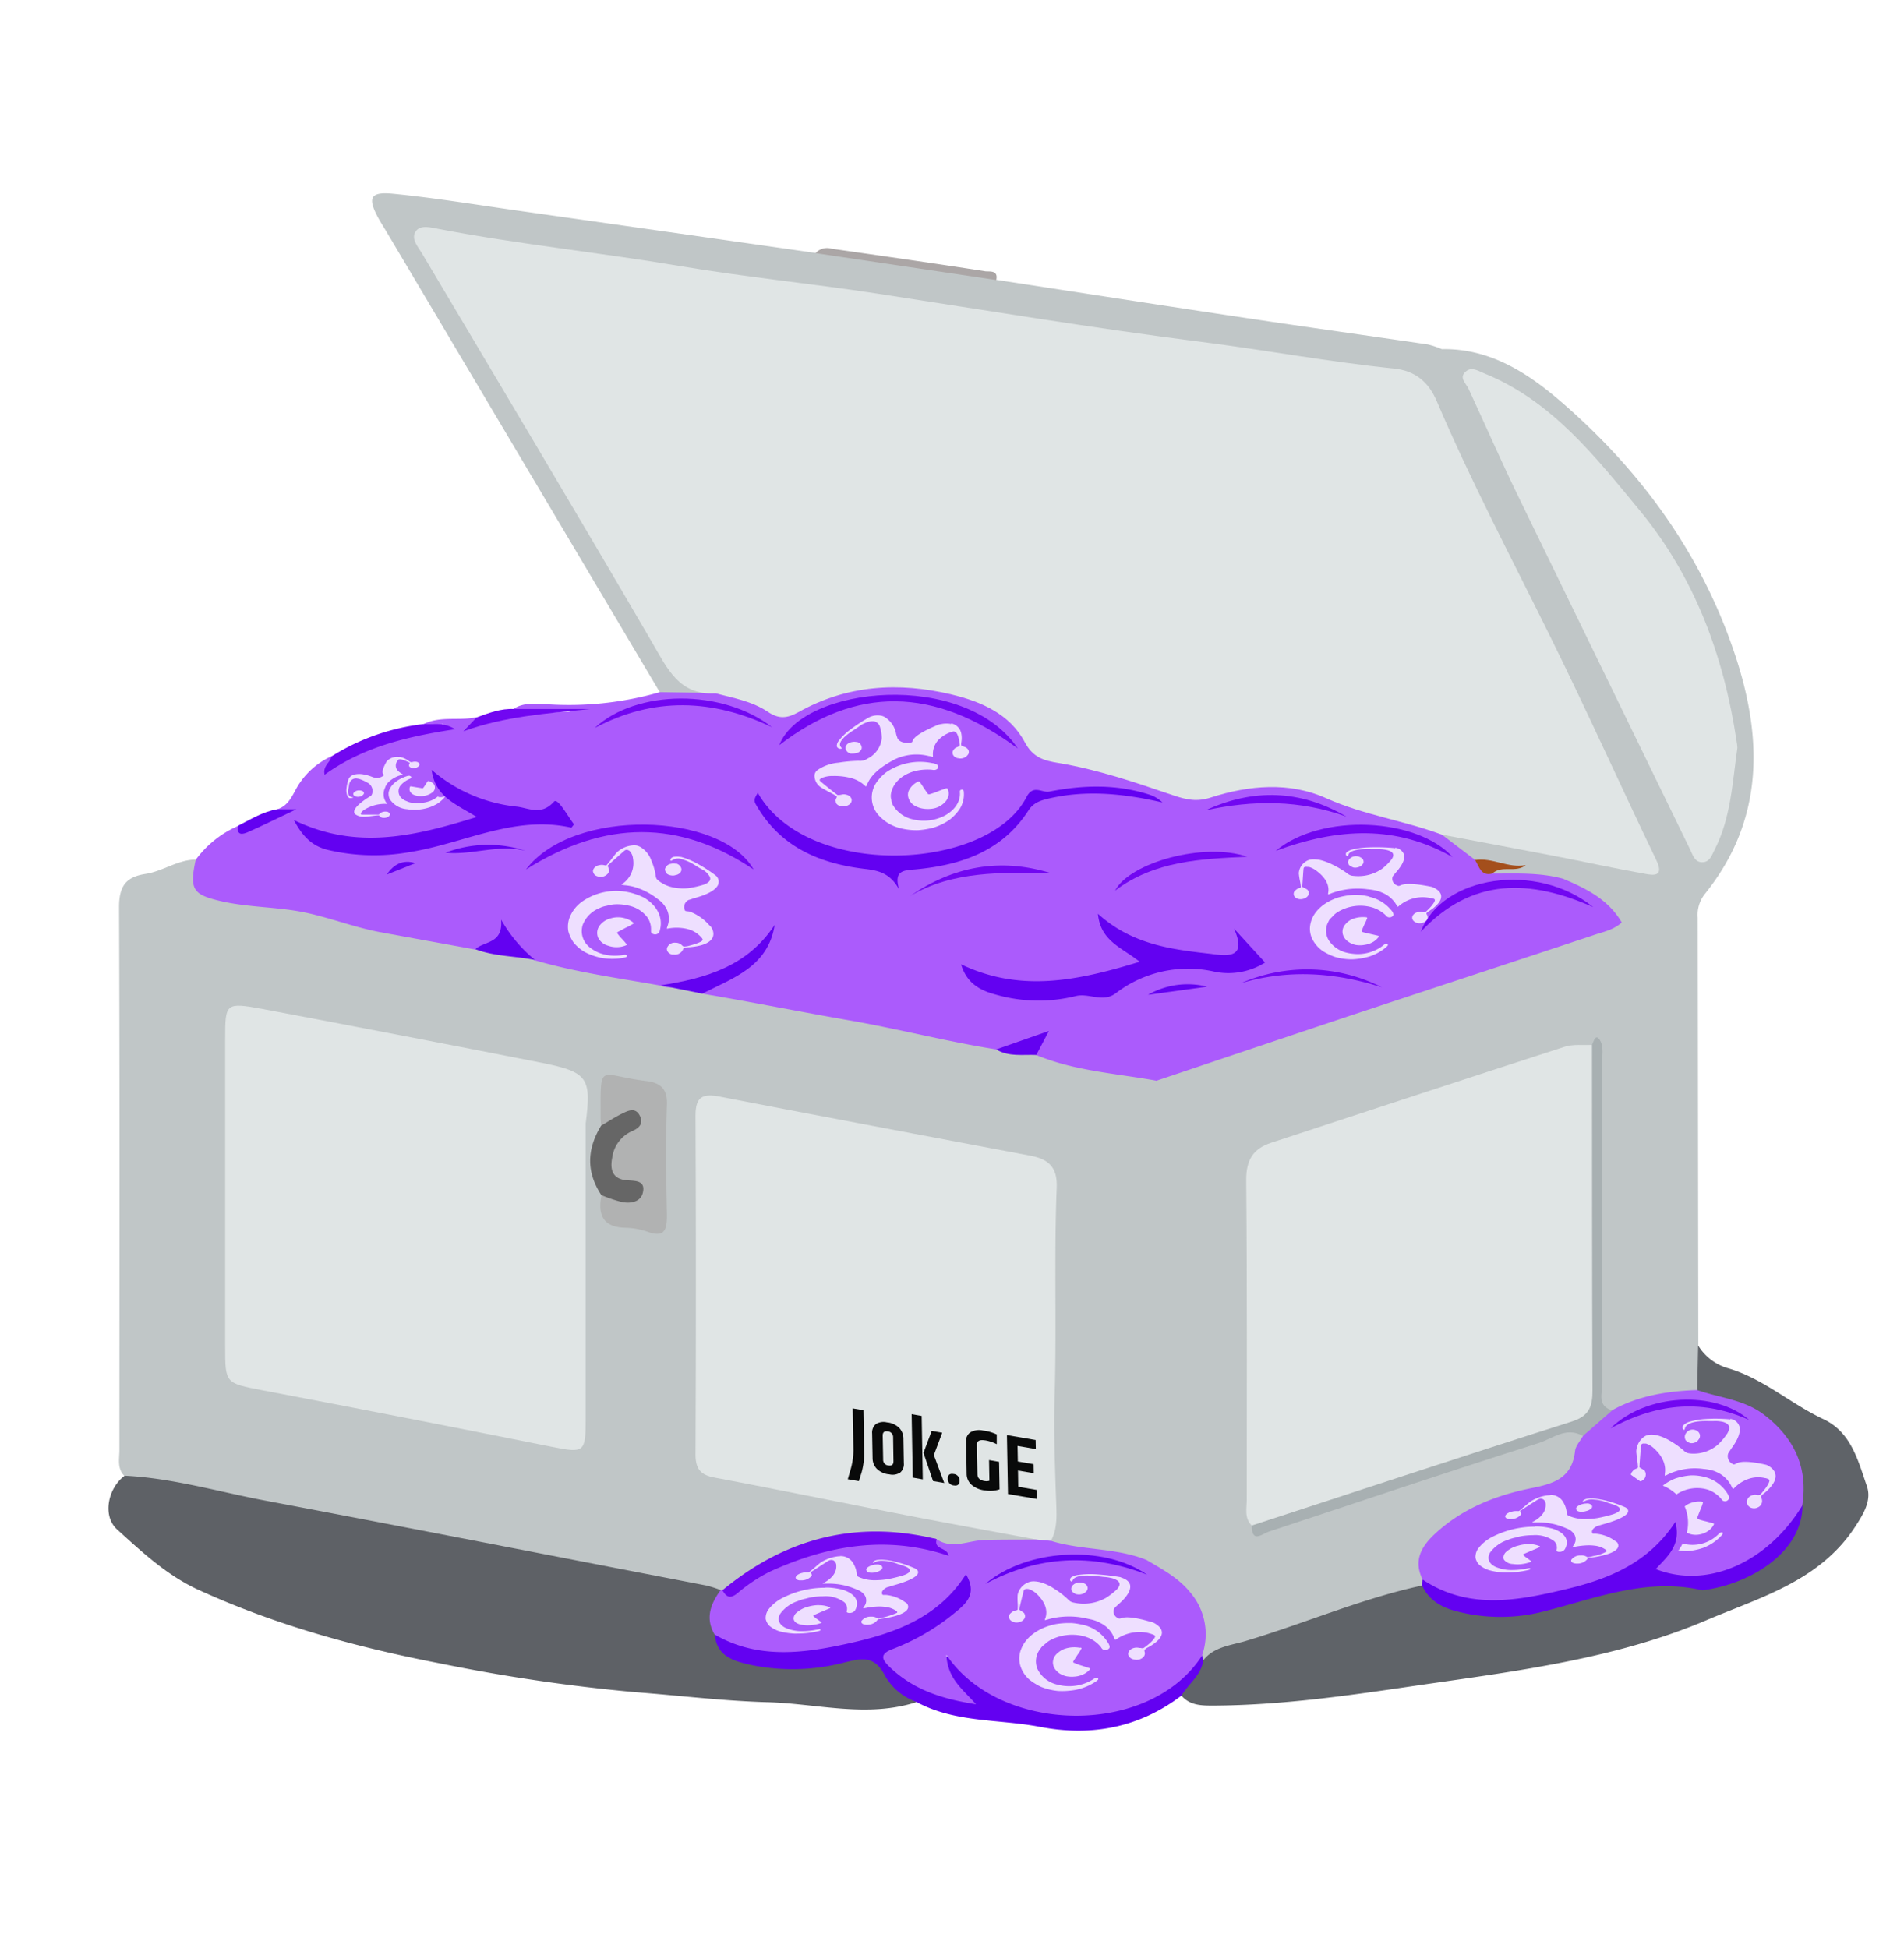 <svg id="Layer_1" data-name="Layer 1" xmlns="http://www.w3.org/2000/svg" xmlns:xlink="http://www.w3.org/1999/xlink" viewBox="0 0 380.11 388.93">
  <defs>
    <style>
      .cls-4 {
        fill: #ab5bfc;
      }

      .cls-14 {
        fill: #6301f1;
      }

      .cls-16 {
        fill: #7107f1;
      }

      <!-- box -->
      .cls-15 {
        fill: #e0e5e5;
      }

      .cls-5 {
        fill: #c0c6c7;
      }

      .cls-34 {
        fill: #a8b0b2;
      }

      .cls-39 {
        fill: #eedfff;
      }

      .cls-j {
        fill: #090a0a;
      }



      .cls-1 {
        fill: none;
      }

      .cls-2 {
        clip-path: url(#clip-path);
      }

      .cls-3 {
        fill: transparent;
      }

      .cls-6 {
        fill: #a44f1c;
      }

      .cls-7 {
        fill: #5e6166;
      }

      .cls-8 {
        fill: #b15518;
      }

      .cls-9 {
        fill: #5f6368;
      }

      .cls-10 {
        fill: #f19006;
      }

      .cls-11 {
        fill: #f1ae26;
      }

      .cls-12 {
        fill: #aba6a6;
      }

      .cls-13 {
        fill: #f4a820;
      }

      .cls-17 {
        fill: #f4a81f;
      }

      .cls-18 {
        fill: #f1920a;
      }

      .cls-19 {
        fill: #f4a41a;
      }

      .cls-20 {
        fill: #f5a71b;
      }

      .cls-21 {
        fill: #f3a218;
      }

      .cls-22 {
        fill: #f5a61d;
      }

      .cls-23 {
        fill: #f4a51c;
      }

      .cls-24 {
        fill: #f4aa21;
      }

      .cls-25 {
        fill: #f49f12;
      }

      .cls-26 {
        fill: #ee900c;
      }

      .cls-27 {
        fill: #f29108;
      }

      .cls-28 {
        fill: #954617;
      }

      .cls-29 {
        fill: #944617;
      }

      .cls-30 {
        fill: #b1b2b2;
      }

      .cls-31 {
        fill: #f1b230;
      }

      .cls-32 {
        fill: #666;
      }

      .cls-33 {
        fill: #fcde5a;
      }

      .cls-35 {
        fill: #f08e04;
      }

      .cls-36 {
        fill: #f29d14;
      }

      .cls-37 {
        isolation: isolate;
      }

      .cls-47 {
        opacity: 0.09;
      }
    </style>
    <clipPath id="clip-path">
      <rect class="cls-1" x="-553.05" y="-465.37" width="1000" height="1080"/>
    </clipPath>
  </defs>
  <title>4</title>
  <g class="cls-2">
    <g>
      <path class="cls-3" d="M-552.93,534.52q0-497.56-.12-995.12c0-4.23,1.08-4.77,4.95-4.77q495.06.17,990.1,0c3.88,0,4.95.54,4.95,4.77q-.19,497.55-.12,995.12a7.62,7.62,0,0,1-5.5,2c-1.84.06-3.67,0-5.5,0q-488.88,0-977.75,0C-545.65,536.48-549.67,537.45-552.93,534.52Z"/>
      <path class="cls-4" d="M55.33,161.58c2.64-.82,3.18-3.38,4.55-5.31A15.23,15.23,0,0,1,66.16,151c.48.39.12,1.46.27,1.36a42.31,42.31,0,0,1,22-7.16c.61-.27-.37-1.07-.09-.47.12.29.07.4-.11.47-1.33.49-2.56.58-3.54-.69,3.32-1.6,7-.55,10.41-1.31,3.06,1.83,5.67-1,8.74-.85,3.51.21,7.16-.24,10-.27-3.27-1-7.39,1.33-11.32-.55,2.09-1.36,4.49-1,6.73-.92a65.92,65.92,0,0,0,22.4-2.39c3.28-2.1,6.94-.7,10.39-1.15a15.06,15.06,0,0,1,8.64,2.06c3.92,2.16,7.4,1.89,11.32,0,8.44-4.12,17.48-4,26.44-2.48,6.91,1.18,12.92,4.36,17.16,10.26a8.44,8.44,0,0,0,5.24,3.55,226.84,226.84,0,0,1,25,7.1,7.3,7.3,0,0,0,4.43.16,43.72,43.72,0,0,1,32.95,3.19c4.35,2.18,9.79,1.86,14.29,4.23,2.74,1.7,5.57,3.28,7.83,5.64.9,1.47,2,2.62,4,2.32,4.2.32,8.5-.77,12.59,1,3.27,1.2,6.5,2.44,9.17,4.84,4.52,4.09,4.17,6.9-1.52,8.94-10.16,3.64-20.45,6.86-30.68,10.28-17.79,5.94-35.58,11.86-53.45,17.52a26.41,26.41,0,0,1-4.8,1.31c-8.16-.74-16.44-1-23.87-5.11-.9-1.16-.44-2.4-.12-3.69a48.82,48.82,0,0,1-8.81,2.68c-9.1-1-18.11-2.39-26.77-5.44a15.72,15.72,0,0,0-3.88-.47c-9.09-1-18.1-2.33-26.76-5.39-1.82-2.54.49-3,2-3.72,3.79-1.86,7.67-3.57,9.51-6.41-5,5.77-12.55,8-20.78,8.75-8.15-1.43-16.49-1.95-24.28-5.09-2.54-2-6.07-3.36-5.86-7.48-.66,3.66-3.8,4.38-6.91,5.16-10.7-1.34-21.41-2.65-31.56-6.54a17.33,17.33,0,0,0-6.36-.87,41.44,41.44,0,0,1-14.65-2.57c-4.73-1.8-5.52-5.23-2.43-9.2a20.67,20.67,0,0,1,8.36-6.68c3.21.75,5.28-2.16,8.13-2.56a.67.67,0,0,0,0-.36A1.8,1.8,0,0,0,55.33,161.58Z"/>
      <path class="cls-5" d="M140.19,198.39c9.91,1.68,19.77,3.66,29.66,5.38,9.65,1.69,19.24,4.2,29,5.74,2.65.6,5.67-1.46,8,1.12,7.67,3.2,15.93,3.67,24,5.13,1.22,1.78,1,3.82,1,5.81q0,40.69,0,81.41c0,3,.26,6-2,8.52-4.13,2.23-7.95-.53-11.86-1-2.83-.35-6.47.76-8.62-2.44-.77-10.61-.45-21.25-.44-31.86,0-12.48,0-25,.11-37.42,0-3.92-1.67-5.68-5.37-6.36-18.48-3.39-36.87-7.23-55.33-10.71-1.31-.25-2.64-.35-4-.54-2.32-.34-3.43.62-3.52,2.95-.06,1.67-.1,3.33-.1,5q0,28.2,0,56.39c0,7.19,0,7.31,7.27,8.69,18.12,3.46,36.19,7.19,54.34,10.54,1.86.34,4.16.18,4.68,2.83-6.38,2.92-13,2.57-19.69,1.49-10.84-4.21-21-.92-31.28,2.57-4.33,1.47-7.66,4.49-11.57,6.59a4.87,4.87,0,0,1-1.65.22c-16.56-2.66-33-6-49.47-9.18-21.2-4.13-42.45-8-63.57-12.57-1.76-.38-3.68-.41-4.94-2-1.51-1.51-1-3.44-1-5.21,0-36.11.08-72.22-.07-108.33,0-4.12,1.25-6.06,5.31-6.67,3.41-.52,6.38-2.83,10-2.86-1.28,6-.61,7,5.12,8.32,5.37,1.22,11,1.12,16.23,2.15,5.07,1,10.1,3,15.32,4q9.55,1.75,19.12,3.48c4.21-.61,8.27-.37,11.91,2.16,8.23,2.39,16.7,3.56,25.11,5.05C134.53,198.05,138,195.24,140.19,198.39Z"/>
      <path class="cls-5" d="M228.9,311.46c1.33-2.12,1-4.49,1-6.79q0-41.31,0-82.62c0-2.14-.3-4.34,1-6.29,12.9-4.33,25.8-8.7,38.71-13,16.22-5.39,32.47-10.72,48.69-16.11,1.86-.62,3.85-1,5.46-2.47-2.7-4.66-7.17-6.81-11.78-8.76.81-2.65,2.92-1.54,4.51-1.41,4.48.36,8.79,1.8,13.26,2.27,5,.54,5.39.3,3.23-4.45-2.61-5.76-5.41-11.44-8.25-17.09C311.76,129,299.42,103,287,77.07c-1.19-2.49-2.7-5.31.88-7.37,9.69-.16,17.27,4.86,24.06,10.76,15.83,13.76,27.87,30.36,34.5,50.44,5.53,16.76,5.69,33-6.14,47.65a6.73,6.73,0,0,0-1.37,4.64l.12,85.43c.77,2.9,2.47,5.75.51,8.81-5.86,2.7-12.29,3.32-18.44,5-3.39-1.27-2.65-4.26-2.66-6.79-.07-19.74,0-39.47-.08-59.21,0-2,1-4.42-1.54-5.8-2.58-.47-5,.4-7.32,1.17-17.07,5.57-34.08,11.32-51.2,16.74-7.32,2.31-7.62,2.81-7.58,10.18.1,21.45-.34,42.9.24,64.33,1.22,2.44,2.81.75,4.23.34,16.45-4.75,32.53-10.62,48.79-15.94,2.53-.83,5.12-1.42,7.66-2.2,1.73-.53,3.64-1,4.81,1.19-.86,8.16-2.51,10.17-10,12.12-5.33,1.39-10.64,2.8-15.23,6.07-3.84,2.72-6.85,5.87-6.4,11.06a3.67,3.67,0,0,1-.73,1.36c-7.16,4.05-15.32,5.31-22.94,8.12a198.22,198.22,0,0,1-20.83,6.72,1.75,1.75,0,0,1-1.09-1c.71-7.54-2.19-13.21-8.77-17A2.9,2.9,0,0,1,228.9,311.46Z"/>
      <path class="cls-7" d="M24.89,294.64c9.49.46,18.58,3.16,27.84,4.92,29.46,5.57,58.87,11.33,88.3,17a23.84,23.84,0,0,1,2.83.9c.89,3-1.15,6.13.4,9.11.75,3.5,3.73,3.85,6.42,4.42,6.28,1.32,12.51.53,18.66-.82,3.38-.75,6-.65,7.87,3,1.32,2.61,4.67,3.69,5.71,6.68-9.94,3.18-19.87.25-29.8,0-8.79-.25-17.51-1.33-26.26-2a353.36,353.36,0,0,1-38.81-5.7c-16.65-3.21-32.92-7.64-48.41-14.72-6.32-2.9-11.3-7.56-16.31-12.11C20.41,302.62,21.54,297.1,24.89,294.64Z"/>
      <path class="cls-5" d="M287.84,69.7c-1.47,2.27-.76,4.35.32,6.57q19.54,39.95,39,79.93c3.25,6.66,6.46,13.35,9.72,20,1.29,2.62-.73,2.52-2.1,2.33-4.91-.67-9.78-1.57-14.68-2.36-2.7-.44-5.36-1.38-8.16-.75-4.6-1.24-9.31-1-14-1,1.23-3,4-.33,5.46-1.49-2.89.15-6,.48-8.91-1.24l-6.66-5.07c1.7-1.77,3.7-.87,5.63-.61,9.91,1.32,19.58,3.88,29.43,5.52,1.67.28,3.81,1.78,5-.07.93-1.4-.58-3.13-1.3-4.59-11.78-24.07-23.21-48.31-35.11-72.32-2.07-4.17-4.24-8.31-5.89-12.68-1.48-3.94-4.24-6-8.52-6.65-44.81-6.48-89.59-13.16-134.41-19.59-17.46-2.51-34.88-5.28-52.35-7.72-1.56-.22-3.57-1.32-4.62.33-.83,1.31.65,2.8,1.4,4,13.84,22.76,26.8,46,40.76,68.72,1.57,2.55,3.3,5,4.63,7.7,1.94,3.9,3.52,8.05,9,7.93a1.5,1.5,0,0,1,1.34,1.78l-11.11-.18L77,46c-.51-.86-1.06-1.69-1.53-2.57-2.14-4-1.54-5.2,3.07-4.74,8.09.8,16.13,2.12,24.18,3.27q30.08,4.26,60.13,8.55c8.14,0,16.07,1.85,24.06,3.1,4,.64,8.28.15,12,2.26,16.72,2.56,33.43,5.16,50.15,7.67,12,1.8,24,3.47,36,5.23A18.22,18.22,0,0,1,287.84,69.7Z"/>
      <path class="cls-9" d="M240.2,331.52c2.1-2.72,5.45-3,8.32-3.84,11.83-3.52,23.21-8.49,35.32-11.11,11.82,7.58,23.8,4.58,35.7.35,4.15-1.48,7.93-2.34,12.51-1.17,9.13,2.33,20.5-2.56,24.79-9.82a7.88,7.88,0,0,0,1.41-5.17c-.1-12.34-3.87-17.25-16.07-20.77-1.47-.42-2.9-.72-3.36-2.46q.1-4.45.19-8.91a10.3,10.3,0,0,0,5.71,4.48c7.14,2,12.68,7.13,19.28,10.23,5.59,2.62,6.92,8.26,8.68,13.32,1,2.8-.51,5.4-2.31,8.16-7.09,10.87-19,14.12-29.65,18.65-18.22,7.75-38,10.19-57.46,13-13.57,2-27.19,4-41,4.07-2.37,0-4.69,0-6.41-2C235.88,335.33,237.52,333.1,240.2,331.52Z"/>
      <path class="cls-14" d="M240.2,331.52c-.39,3-2.95,4.65-4.32,7-8.45,6.44-18,8.22-28.25,6.26-8.25-1.58-17-.79-24.71-5a11.68,11.68,0,0,1-6.29-5.3c-2.07-4-4.61-3.39-8-2.57a40.88,40.88,0,0,1-18.7.51c-3.38-.76-6.91-1.67-7.23-6.17,5.13-.19,9.89,2.24,15.15,1.75,12.28-1.15,24.16-2.95,32.64-13.31.74-.91,1.61-1.88,2.93-1a4.41,4.41,0,0,1,1.81,4.38c-.21,2.17-1.9,3.4-3.41,4.71a40.71,40.71,0,0,1-10,6.48c-3,1.34-2.79,2.88-.29,4.57a34.58,34.58,0,0,0,9,4,3.94,3.94,0,0,0-.56-1c-1.28-1.93-3.26-4.32-.91-6.1,2-1.48,3.32,1.35,4.65,2.64,10.2,9.95,30.6,10.11,41.2.37,1.47-1.35,2.4-3.74,5.09-3.23A4.11,4.11,0,0,0,240.2,331.52Z"/>
      <path class="cls-16" d="M84.74,144.54c1.71.25,3.53-.52,6.13,1.05-9.68,1.49-18.37,3.53-26.06,9.09-.41-1.82,1.18-2.47,1.34-3.64A44,44,0,0,1,84.74,144.54Z"/>
      <path class="cls-12" d="M198.89,55.9,162.8,50.54a3.13,3.13,0,0,1,3.17-.89c10.24,1.46,20.49,2.92,30.71,4.51C197.47,54.28,199.34,53.85,198.89,55.9Z"/>
      <path class="cls-16" d="M102.62,141.56h15.2c-8.57.88-17.1,1.45-25.32,4.45l2.65-2.78C97.57,142.36,100,141.41,102.62,141.56Z"/>
      <path class="cls-14" d="M55.33,161.58h3.84c-4.06,1.92-6.8,3.28-9.6,4.52-1.08.48-2.34.82-2.1-1.21C50,163.62,52.45,162.06,55.33,161.58Z"/>
      <path class="cls-15" d="M142.86,138.43c-7.33.44-9.65-5-12.69-10.19-15.11-25.92-30.5-51.69-45.83-77.49-.86-1.45-2.32-3-1.39-4.49s3.15-.83,4.67-.54c15.95,3.05,32.1,4.7,48.11,7.4,13,2.19,26.24,3.49,39.34,5.49,21.59,3.31,43.16,6.91,64.83,9.66,12.82,1.63,25.52,4,38.37,5.31,4.37.44,7,2.82,8.57,6.54,6.84,16.06,15,31.47,22.71,47.1,7.28,14.74,14,29.73,21.13,44.55,1.62,3.38-.69,3-2.4,2.67-6-1.07-12-2.39-18-3.55-7.47-1.45-15-2.83-22.43-4.25-7.58-2.82-15.62-3.91-23.14-7.29-7.26-3.27-15.37-2.59-23-.12-2.74.89-4.83.46-7.48-.44-7.53-2.56-15.09-5.16-23-6.47-2.86-.47-5-1.07-6.63-4.11-3-5.67-8.71-8.13-14.63-9.55-10.53-2.52-20.89-1.91-30.51,3.49-2.41,1.35-4.07,1.42-6.27-.1C150.09,140,146.4,139.35,142.86,138.43Z"/>
      <path class="cls-14" d="M246.36,185.41l6.2,6.76A13.75,13.75,0,0,1,242.47,194a23.73,23.73,0,0,0-19.71,4.3c-2.66,2-5.33-.14-8.12.6a30.8,30.8,0,0,1-15.77-.3c-3.13-.82-5.87-2.22-7-6.07,11.87,5.67,23.23,3.29,35.65-.51-3.54-2.85-7.83-4.09-8.33-9.58,6.8,6.17,14.7,7.11,22.56,8C245.12,190.9,249,191.35,246.36,185.41Z"/>
      <path class="cls-14" d="M95.17,163.12c-4.26-2.65-8.28-4-9-9.41a30.81,30.81,0,0,0,17,7.34c2.38.27,4.87,1.86,7.43-1,.75-.83,2.71,2.89,4,4.54-.37.43-.49.66-.56.65-11.43-2.57-21.58,3.24-32.36,4.9a40.23,40.23,0,0,1-16.31-.47c-2.91-.75-4.83-2.42-6.7-5.94C71.18,169.77,82.62,167,95.17,163.12Z"/>
      <path class="cls-14" d="M151.29,158.3c9.91,17.39,46,15.68,53.64.84,1.34-2.6,3.12-.8,4.54-1.09,6.7-1.33,13.49-1.53,20.13.65a6.61,6.61,0,0,1,2.47,1.52c-7.52-1.73-15-2.56-22.6-.81-1.7.39-3.13.83-4.14,2.39-5.28,8.17-13.46,10.93-22.56,11.78-2.3.21-4.41.14-3.27,4-1.72-3.12-3.92-3.76-6.81-4.09-9.08-1.07-17-4.4-21.82-12.93C150.45,159.8,150.63,159.33,151.29,158.3Z"/>
      <path class="cls-16" d="M203.2,149.45c-16.81-12.47-32.35-12.45-47.63-.67C160.11,136.9,192.63,133.67,203.2,149.45Z"/>
      <path class="cls-16" d="M105,173.6c9.42-12.45,39-11.43,45.45,0C135.69,163.66,120.83,163.64,105,173.6Z"/>
      <path class="cls-14" d="M140.19,198.39l-8.26-1.67c9-1.38,17.34-3.84,22.72-12.06C153.36,193,146.35,195.25,140.19,198.39Z"/>
      <path class="cls-16" d="M318.06,181.11c-12.54-5.57-24.18-6-34.42,4.93C287.89,174.74,306.88,172,318.06,181.11Z"/>
      <path class="cls-16" d="M290,171.13c-11.21-6.38-22.67-5.92-35.32-1.25C263.84,162.23,283,163.29,290,171.13Z"/>
      <path class="cls-16" d="M118.72,145.35c8.3-7.76,25.6-7.86,35.41-.15C142.3,139.54,130.49,139.09,118.72,145.35Z"/>
      <path class="cls-16" d="M209.56,174.26c-9.62,0-19.23-.47-27.92,4.65C190.23,173,199.54,171.23,209.56,174.26Z"/>
      <path class="cls-16" d="M240.65,161.8c9.56-4.42,19-4.13,28.18,1.26C259.54,159.69,250.13,159.7,240.65,161.8Z"/>
      <path class="cls-16" d="M249,171.06c-9.29.41-18.52.83-26.39,6.75C225.54,172.19,240.45,168.08,249,171.06Z"/>
      <path class="cls-16" d="M275.88,197.12c-9.39-3-18.7-3.63-28.17-.81A33,33,0,0,1,275.88,197.12Z"/>
      <path class="cls-14" d="M106.82,191.67c-3.95-.82-8.08-.69-11.91-2.16,1.73-1.66,5.56-1,5.13-5.9A28.64,28.64,0,0,0,106.82,191.67Z"/>
      <path class="cls-14" d="M206.88,210.63c-2.72-.11-5.53.41-8-1.11l10.52-3.69Z"/>
      <path class="cls-14" d="M88.94,170.25a23.86,23.86,0,0,1,16-.37C99.57,168.48,94.28,170.78,88.94,170.25Z"/>
      <path class="cls-14" d="M241,197l-11.81,1.62A15.88,15.88,0,0,1,241,197Z"/>
      <path class="cls-6" d="M294.48,171.71c3.48-.55,6.61,1.7,10.12,1-2,1.69-4.76-.09-6.67,1.7C295.61,175,295.32,173,294.48,171.71Z"/>
      <path class="cls-14" d="M82.94,172.33l-5.74,2.29C78.59,172.58,80.41,171.55,82.94,172.33Z"/>
      <path class="cls-15" d="M116.93,224.28q0,29.68,0,59.35c0,6.34-.43,6.49-6.51,5.28q-29-5.81-58-11.33c-7.45-1.44-7.47-1.35-7.47-8.75q0-30.69,0-61.4c0-7.17.1-7.32,7.38-6q28,5.29,56,10.8C117.36,214.06,118.08,215.21,116.93,224.28Z"/>
      <path class="cls-15" d="M206.89,307.38c-8.6-1.61-17.21-3.17-25.81-4.83-12.84-2.5-25.66-5.13-38.52-7.56-2.84-.54-3.72-1.86-3.71-4.71q.15-33.73,0-67.46c0-3.68,1.22-4.58,4.81-3.88,20.64,4,41.32,7.88,62,11.79,3.52.66,5.46,2.19,5.3,6.33-.55,13.79,0,27.6-.41,41.41-.22,7.24.06,14.61.32,21.92.09,2.46.17,5-1.07,7.25A1.88,1.88,0,0,1,206.89,307.38Z"/>
      <path class="cls-4" d="M206.89,307.38l2.91.26c6.23,1.94,13,1.33,19.1,3.82,3.15,1.85,6.39,3.58,8.74,6.5a12.8,12.8,0,0,1,2.3,12.65c-10.63,16.31-40.35,15.6-51-.2.22,4.71,3.14,6.74,5.91,9.85-7-1.07-12.57-3-17.14-7.34-1.68-1.59-2.24-2.69.65-3.74a44.35,44.35,0,0,0,12.4-7.3c2.65-2.11,4.16-4,2.08-7.57-5.39,8.54-14,11.69-23,13.71s-18.41,3.43-27.19-1.7c-1.9-3.25-.78-6.09,1.19-8.82h.34c.8-.84.4,1.52,1.64.49,11.6-9.65,24.79-12.88,39.54-9.52,1,.24.19-2,1.59-1.17,3.15,2.12,6.37.26,9.56.17C200,307.37,203.44,307.4,206.89,307.38Z"/>
      <path class="cls-30" d="M120,224.75c0-.5-.09-1-.09-1.49,0-11.57-.55-8.6,9-7.45,2.79.34,4.36,1.42,4.24,4.77-.27,7.32-.16,14.66,0,22,0,2.9-.42,4.6-3.88,3.35a14.37,14.37,0,0,0-4.41-.8c-4.52-.1-5.55-2.62-4.77-6.52,1.49-1.07,3.26.06,5.33-.8-2.22-1.68-5-2.79-4.56-6.14a10.4,10.4,0,0,1,4.32-7.1C123.11,223.76,121.64,225.55,120,224.75Z"/>
      <path class="cls-16" d="M187,307.3c-.68,2.15,2.12,1.57,2.39,3.33-12.37-4.18-24.16-2.08-35.58,3.1a31.71,31.71,0,0,0-6.58,4.36c-1.49,1.21-2.23.76-3-.59C156.79,307.1,171,303.39,187,307.3Z"/>
      <path class="cls-32" d="M120,224.75c1.41-.82,2.78-1.72,4.25-2.44,1.16-.57,2.58-1.25,3.44.38s-.11,2.54-1.46,3.12a6.76,6.76,0,0,0-4,5.28c-.48,2.39,0,4.33,2.94,4.56,1.65.13,3.77,0,3.16,2.5-.45,1.84-2.4,2.16-4.09,1.86a27.16,27.16,0,0,1-4.19-1.41C117,234,117.18,229.38,120,224.75Z"/>
      <path class="cls-15" d="M249.9,304.58c-1.53-1.49-1-3.43-1-5.19,0-21.28.09-42.55-.11-63.82,0-4,1.38-6.23,5-7.42,19.54-6.4,39-12.85,58.61-19.17,1.68-.54,3.62-.27,5.43-.37,1.45,1.31,1,3.08,1,4.68,0,21.62,0,43.23.08,64.84,0,4-1.25,5.73-5.25,6.92C294,290.91,274.68,298,255,304,253.38,304.49,251.79,305.93,249.9,304.58Z"/>
      <path class="cls-4" d="M338.82,277.53c4.46,1.55,9.36,1.91,13.29,4.88,6,4.57,8.9,10.48,7.69,18.12-3.32,12.93-17.43,16.2-26,15.43-4.15-.37-4.87-2.47-2.3-6a12.9,12.9,0,0,0,2-3.27,10.7,10.7,0,0,1-5,5.49c-11.49,6.83-23.76,10.26-37.23,7.86a9.75,9.75,0,0,1-7.27-4.7c-1.92-3.86-.16-6.69,2.6-9.22,5.43-5,12.09-7.59,19.12-9,4.6-.89,8.13-2.1,8.72-7.42.12-1.07,1.05-2,1.61-3.06.55-3.31,3.13-4.3,5.86-5.11C327.13,278.64,332.89,277.73,338.82,277.53Z"/>
      <path class="cls-15" d="M346.85,149.31c-1,6.95-1.29,14-4.55,20.34-.53,1-.88,2.33-2.21,2.48-1.72.19-2.12-1.36-2.68-2.52Q320.19,134.27,303,98.9c-3.4-7-6.53-14.19-9.82-21.27-.54-1.15-2-2.24-.53-3.47,1.19-1,2.41-.12,3.67.39,13.49,5.48,22.1,16.56,30.93,27.24,11.06,13.37,16.86,29.1,19.43,46.11C346.78,148.4,346.81,148.89,346.85,149.31Z"/>
      <path class="cls-34" d="M321.86,281.59,316,286.7c-3.31-1.94-6.11.56-8.85,1.42-18,5.68-35.89,11.76-53.82,17.67-1.35.45-3.44,2.42-3.43-1.21,21.3-6.95,42.57-14,63.92-20.77,3.49-1.11,4.12-3.07,4.1-6.25-.1-23-.08-46-.1-68.95.38-.8.77-2.46,1.71-.71.63,1.19.32,2.92.32,4.41,0,21.28,0,42.56.06,63.84C319.92,278.06,318.72,280.68,321.86,281.59Z"/>
      <path class="cls-14" d="M284,315.36c9.27,6.2,19.2,4.19,28.91,1.86,8.29-2,16.21-5.18,21.55-13.36,1.25,4.69-1.64,6.93-3.91,9.41,10.24,4.05,22.34-1.28,29.3-12.74,0,9.22-10.1,15.62-19.68,16.94a1.17,1.17,0,0,1-.49,0c-11.28-2.56-21.55,1.83-32.13,4.42a34.7,34.7,0,0,1-16.76-.19c-3-.76-5.53-2.2-6.9-5.16C283.87,316.17,283.91,315.76,284,315.36Z"/>
      <path class="cls-14" d="M229,314.39c-11.05-4.35-21.81-3.79-32.29,1.85C204.86,309.23,220.34,308.35,229,314.39Z"/>
      <path class="cls-16" d="M349.2,283.5c-9-4-17.84-3.62-27.68,1.68C328.72,278.12,342.45,277.61,349.2,283.5Z"/>

      <path class="cls-39" d="M186.29,152.37l-.14,0a11.94,11.94,0,0,0-9.22,1.81,9.47,9.47,0,0,0-2,2.1,5.3,5.3,0,0,0,.77,6.8,8.47,8.47,0,0,0,3.63,2.16l.58.16a13.09,13.09,0,0,0,3.38.35,16,16,0,0,0,3.08-.51,11.75,11.75,0,0,0,3.18-1.55,9.57,9.57,0,0,0,2-2.1,5.45,5.45,0,0,0,.87-3.37c0-.38-.1-.52-.28-.57h-.06c-.17,0-.4.08-.44.23a2.15,2.15,0,0,0,0,.49c.06,1.74-1.06,3.39-3,4.46a9.15,9.15,0,0,1-6.42.76h0a6.13,6.13,0,0,1-3.85-2.67,2.39,2.39,0,0,1-.41-1.19,2.66,2.66,0,0,1-.09-1.23c.32-2,2-3.75,4.59-4.5a10.31,10.31,0,0,1,3.48-.33l.45.06c.62.05,1.14-.47.86-.89a1.34,1.34,0,0,0-.83-.41"/>
      <path class="cls-39" d="M189,157.39c-.1,0-.33.05-1.73.59a14.26,14.26,0,0,1-1.79.62l-.24-.09-.87-1.26a8.61,8.61,0,0,0-.86-1.23h0c-.07,0-.14,0-.32.07a4,4,0,0,0-1.74,1.71,2.07,2.07,0,0,0-.1,1.47,2.72,2.72,0,0,0,1.54,1.74,4.77,4.77,0,0,0,1,.36,5.67,5.67,0,0,0,1.23.15,6,6,0,0,0,1-.06,4.19,4.19,0,0,0,2.53-1.31,2.6,2.6,0,0,0,.74-1.5,2,2,0,0,0-.28-1.25h0"/>
      <path class="cls-39" d="M189.89,144.55a5,5,0,0,0-1.9,0,3.64,3.64,0,0,0-1.23.38c-2.76,1.19-4.21,2.13-4.52,2.91-.15.37-.19.39-.59.46a3.31,3.31,0,0,1-1.26-.07,1.93,1.93,0,0,1-1.19-.73c0-.12-.19-.52-.29-.92a4.92,4.92,0,0,0-2.43-3.5,2.74,2.74,0,0,0-.48-.17,3.86,3.86,0,0,0-2.42.27,32.59,32.59,0,0,0-4.25,2.81,10.63,10.63,0,0,0-2,2.07,1.69,1.69,0,0,0-.28.95.76.76,0,0,0,.56.48.7.7,0,0,0,.29,0c.16,0,.18-.09,0-.3-.67-.73.23-1.94,2.46-3.38l1-.66a5.37,5.37,0,0,1,2.41-1.12,2.34,2.34,0,0,1,.8,0,1.57,1.57,0,0,1,1.07,1,7.88,7.88,0,0,1,.4,2.34,5.12,5.12,0,0,1-2.81,4.07,2.64,2.64,0,0,1-1.78.46,28.36,28.36,0,0,0-4.05.37,8.63,8.63,0,0,0-4.2,1.48,1.47,1.47,0,0,0-.59,1,2.79,2.79,0,0,0,1.31,2.47c.13.1.88.52,1.65.93s1.42.78,1.46.83a.36.36,0,0,1,0,.25c-.24.42-.25.52-.18.85a.76.76,0,0,0,.3.55,1.69,1.69,0,0,0,.72.36l.28,0a2.06,2.06,0,0,0,1.57-.5c.63-.68.26-1.58-.76-1.83a1.81,1.81,0,0,0-1,0,2.41,2.41,0,0,1-.71.06l-.05,0c-.07,0-2.95-2.32-3.35-2.67s-.19-.5.25-.74a5.51,5.51,0,0,1,2.21-.38,12.9,12.9,0,0,1,3.29.34,6.49,6.49,0,0,1,3,1.53,1.19,1.19,0,0,0,.28.23h0a1.83,1.83,0,0,0,.3-.56q1-2.39,4.78-4.49a9.47,9.47,0,0,1,2.91-1.12,10.06,10.06,0,0,1,4.6.1l.09,0,.27.07a3.53,3.53,0,0,0,.43.09s0-.06,0-.14a4.18,4.18,0,0,1,1-3.16,6.28,6.28,0,0,1,2.4-1.58c.5-.18.68-.23.86-.19l.13.05c.39.17.65.74.86,1.91.14.79.14.8,0,.93a2,2,0,0,1-.45.24,1.42,1.42,0,0,0-.88.92c-.11.58.31,1.1,1,1.28l.1,0a1.84,1.84,0,0,0,2.07-.88c.23-.64-.16-1.21-1-1.45a1.12,1.12,0,0,1-.43-.2,1.47,1.47,0,0,1,0-.64,4.7,4.7,0,0,0,0-1.69,2.52,2.52,0,0,0-2-2.08"/>
      <path class="cls-39" d="M171.05,148.16a2.21,2.21,0,0,0-1,0c-.87.16-1.36.72-1.23,1.38a1.31,1.31,0,0,0,1,.91l.23,0a3.66,3.66,0,0,0,1.16-.15,1.4,1.4,0,0,0,.76-.71.73.73,0,0,0,0-.61,1.07,1.07,0,0,0-.65-.76,2.13,2.13,0,0,0-.33-.11"/>

      <path class="cls-39" d="M125.75,178.19l-.28-.06a11.89,11.89,0,0,0-9.07,1.75,7.14,7.14,0,0,0-2.58,3.05,5.24,5.24,0,0,0-.36,3,7.21,7.21,0,0,0,1,2.18,8,8,0,0,0,2.35,2,12.12,12.12,0,0,0,2.65,1l.34.08a12.29,12.29,0,0,0,4.6.05c.56-.1.73-.18.74-.35a.29.29,0,0,0-.25-.27l-.09,0a5.15,5.15,0,0,0-.65.08,9.15,9.15,0,0,1-3.55-.15,7.23,7.23,0,0,1-2.72-1.3,4.1,4.1,0,0,1-1.54-4.61,5.89,5.89,0,0,1,3.25-3.29,5.2,5.2,0,0,1,1.56-.51,7.11,7.11,0,0,1,1.65-.29,9.78,9.78,0,0,1,2.74.27,6.28,6.28,0,0,1,3.69,2.32,4.14,4.14,0,0,1,.74,2.5c0,.1,0,.25,0,.34,0,.26.24.47.55.54a1,1,0,0,0,.73-.07,1.12,1.12,0,0,0,.5-.79c.65-2.48-.57-4.92-3.2-6.45a13.42,13.42,0,0,0-2.72-1"/>
      <path class="cls-39" d="M124.54,183.28a4.79,4.79,0,0,0-.6-.11,5,5,0,0,0-2,.18,3.93,3.93,0,0,0-2.22,1.44,2.43,2.43,0,0,0-.49,1.69,2.57,2.57,0,0,0,.17.71,3.09,3.09,0,0,0,2,1.62,4.58,4.58,0,0,0,.49.15,4.91,4.91,0,0,0,1.58.13,4.45,4.45,0,0,0,1.66-.43c0-.07,0-.16-.93-1.18a8.78,8.78,0,0,1-1-1.2.3.3,0,0,1,.1-.19l1.62-.86a14.09,14.09,0,0,0,1.57-.84c0-.07,0-.11-.12-.24a4.53,4.53,0,0,0-1.83-.87"/>
      <path class="cls-39" d="M127.28,168.85a2.89,2.89,0,0,0-.9-.07,5.25,5.25,0,0,0-3.21,1.39c-.13.11-.62.74-1.11,1.37a13.93,13.93,0,0,1-1,1.22,1,1,0,0,1-.34,0,2,2,0,0,0-1.16,0,1.43,1.43,0,0,0-.7.32,1.18,1.18,0,0,0-.48.8,1.16,1.16,0,0,0,.82,1.06l.18.06a1.87,1.87,0,0,0,2.21-.94c.09-.27.08-.28-.1-.74s-.19-.49-.13-.55,2.88-2.57,3.31-2.93a.68.68,0,0,1,.62-.14,1.15,1.15,0,0,1,.4.2,2.5,2.5,0,0,1,.69,1.55,5,5,0,0,1-2,4.93c-.18.12-.3.24-.29.26h0a5,5,0,0,0,.75.11,11.65,11.65,0,0,1,1.53.26,13.54,13.54,0,0,1,4.9,2.46,5.35,5.35,0,0,1,1.76,1.93,4.25,4.25,0,0,1,.24,3.47,4.26,4.26,0,0,0-.16.53s0,0,0,0h.18a9.41,9.41,0,0,1,3.82.05l.51.14a5.43,5.43,0,0,1,2.32,1.49c.36.4.39.5.27.7s-.93.6-2.49,1a3.93,3.93,0,0,1-1.16.2l-.07,0a1,1,0,0,1-.37-.27,1.68,1.68,0,0,0-.8-.44,1.73,1.73,0,0,0-.5-.05,1.61,1.61,0,0,0-1.66,1.05c-.14.58.32,1.13,1,1.31a1.86,1.86,0,0,0,.34,0,1.76,1.76,0,0,0,1.85-1,.64.64,0,0,1,.24-.35,3,3,0,0,1,.86-.11,13,13,0,0,0,2.27-.33c2.22-.55,3.12-1.68,2.52-3.2a2,2,0,0,0-.62-.84,9.68,9.68,0,0,0-3.88-2.73,2.3,2.3,0,0,0-.42-.07,2.2,2.2,0,0,1-.37-.05c-.17,0-.21-.12-.28-.3a1.57,1.57,0,0,1,.85-1.94c.15,0,.68-.23,1.22-.38,2.34-.63,3.89-1.46,4.49-2.39a1.59,1.59,0,0,0-.38-2.11,28.33,28.33,0,0,0-4.15-2.62,15.27,15.27,0,0,0-2.77-1.08l-.17,0a3.39,3.39,0,0,0-1.3,0c-.41.11-.71.44-.6.7a.1.1,0,0,0,.07.08c.06,0,.15,0,.32-.15a2.33,2.33,0,0,1,1.9-.16,10,10,0,0,1,2.86,1.37c.3.17.72.44,1,.59a3.59,3.59,0,0,1,1.7,1.57c.26.64-.13,1.15-1.23,1.55a19.21,19.21,0,0,1-3.11.7,10.18,10.18,0,0,1-3.28-.22,6.79,6.79,0,0,1-2.43-1.13c-.62-.47-.66-.52-.77-1.22a11.51,11.51,0,0,0-.84-2.9,5.06,5.06,0,0,0-2.34-2.83,2.84,2.84,0,0,0-.51-.18"/>
      <path class="cls-39" d="M135,172.47a2.21,2.21,0,0,0-1.08,0,1.41,1.41,0,0,0-1.17,1.07,1.64,1.64,0,0,0,.3.82,1.39,1.39,0,0,0,.7.37,1.65,1.65,0,0,0,.32.06,1.62,1.62,0,0,0,.82-.08,1.44,1.44,0,0,0,1-.61.91.91,0,0,0,0-1,1.33,1.33,0,0,0-.89-.68"/>

      <path class="cls-39" d="M216,324.37a12.56,12.56,0,0,0-1.9-.31,15.47,15.47,0,0,0-3.4.21c-3.31.69-5.85,2.51-6.8,4.89a5,5,0,0,0-.17,3.52,6.05,6.05,0,0,0,1.75,2.64,11.65,11.65,0,0,0,2.34,1.46,10.3,10.3,0,0,0,1.54.5,12,12,0,0,0,1.95.33,15.68,15.68,0,0,0,3.4-.22,11.15,11.15,0,0,0,4.09-1.69c.43-.3.52-.43.42-.58A.34.34,0,0,0,219,335a.41.41,0,0,0-.29,0,3.53,3.53,0,0,0-.53.31,9,9,0,0,1-6.52,1.16l-.42-.1a5.82,5.82,0,0,1-4.14-3.19,4,4,0,0,1,.6-4c.23-.36.32-.44,1-1a5.06,5.06,0,0,1,1.26-.86,9.44,9.44,0,0,1,6.26-.68,8.61,8.61,0,0,1,1.21.41,6.38,6.38,0,0,1,2.37,1.81,1.42,1.42,0,0,0,.2.3.71.71,0,0,0,.4.24,1,1,0,0,0,1.05-.32c.12-.19.1-.45-.1-.85a7.92,7.92,0,0,0-5.39-3.88"/>
      <path class="cls-39" d="M215.63,329a6.07,6.07,0,0,0-2.8.11,4,4,0,0,0-1.63.89,2.48,2.48,0,0,0-1,2,2.43,2.43,0,0,0,.74,1.61,3.69,3.69,0,0,0,.63.53,4.65,4.65,0,0,0,1.18.5,5.45,5.45,0,0,0,1.7.11,4.91,4.91,0,0,0,2-.55c.47-.23,1.18-.84,1.16-1s-.12-.13-1.63-.64a11.87,11.87,0,0,1-1.71-.64.28.28,0,0,1,0-.19c0-.06.41-.66.84-1.33a8.69,8.69,0,0,0,.8-1.3c0-.07,0-.1-.27-.16h0"/>
      <path class="cls-39" d="M223.8,314.91a43.54,43.54,0,0,0-5.4-.62,17.75,17.75,0,0,0-3.38.18,3.29,3.29,0,0,0-1.17.46c-.27.25-.32.64,0,.82l.07,0c.08,0,.15,0,.23-.25.38-.86,2.21-1.14,5-.77.39,0,1,.1,1.27.12a9.14,9.14,0,0,1,1.48.22,3.87,3.87,0,0,1,1.11.45c.67.45.67,1,0,1.77a13.6,13.6,0,0,1-2.26,1.76,9.13,9.13,0,0,1-6,1l-.54-.11a1.91,1.91,0,0,1-1-.62,16.36,16.36,0,0,0-2.75-2.12,9.83,9.83,0,0,0-2.81-1.31,6.19,6.19,0,0,0-1.21-.17,2.85,2.85,0,0,0-1.42.32,3.41,3.41,0,0,0-1.86,2.37,11.82,11.82,0,0,0,0,1.57,8.34,8.34,0,0,1,0,1.4.74.74,0,0,1-.28.14,1.8,1.8,0,0,0-1,.46c-.27.23-.33.3-.4.52a1,1,0,0,0,.13.86,1.62,1.62,0,0,0,.87.52,1.67,1.67,0,0,0,.59.05c1.09-.07,1.82-.87,1.5-1.62-.11-.27-.12-.28-.59-.59s-.51-.34-.51-.41.77-3.24.91-3.71c.09-.31.42-.43.94-.33h.06a4.18,4.18,0,0,1,1.62,1c1.64,1.57,2.25,3.29,1.67,4.87a.72.72,0,0,0-.09.33h0a4.09,4.09,0,0,0,.77-.2,15.8,15.8,0,0,1,7.56-.14l1,.22a6.81,6.81,0,0,1,1.86.73,5.52,5.52,0,0,1,2.61,2.81,2.68,2.68,0,0,0,.23.51l.19-.07a8.27,8.27,0,0,1,4-1.46,7.46,7.46,0,0,1,2.54.2l.53.16c.61.21.71.27.73.48s-.4.86-1.52,1.75c-.77.59-.79.61-1,.62a1.54,1.54,0,0,1-.38-.06l-.15,0-.1,0a2.15,2.15,0,0,0-1.38.11c-.74.33-1,.95-.74,1.5a1.45,1.45,0,0,0,1,.68,2.16,2.16,0,0,0,1.18,0c.82-.29,1.19-.88,1-1.53a.47.47,0,0,1,0-.38A2.74,2.74,0,0,1,229,329a9.08,9.08,0,0,0,1.76-1.13c1.6-1.31,1.6-2.58,0-3.62a3.14,3.14,0,0,0-1.13-.48l-1.33-.36c-2.12-.52-3.54-.64-4.39-.35a1.05,1.05,0,0,1-.54.09.89.89,0,0,1-.29-.15,1.4,1.4,0,0,1-.58-1.94c.09-.1.45-.45.82-.78,1.62-1.41,2.43-2.68,2.31-3.69-.08-.73-.73-1.3-1.8-1.62l-.07,0"/>
      <path class="cls-39" d="M216,316a1.93,1.93,0,0,0-1.7.39,1,1,0,0,0-.29,1.34,2.46,2.46,0,0,0,.83.57l.11,0a2,2,0,0,0,1.09-.05,1.41,1.41,0,0,0,.67-.38,1,1,0,0,0,.43-.87,1.12,1.12,0,0,0-.65-.84A1.84,1.84,0,0,0,216,316"/>

      <path class="cls-39" d="M164.76,317a18.47,18.47,0,0,0-8.46,2,8.22,8.22,0,0,0-2.82,2.25,2.9,2.9,0,0,0-.62,2,3,3,0,0,0,.73,1.34,5.79,5.79,0,0,0,2.12,1.13,14.28,14.28,0,0,0,2.83.43h.63a18.59,18.59,0,0,0,3.88-.41c.56-.12.73-.19.76-.3s-.09-.16-.27-.16h0l-.64.11a14,14,0,0,1-2.66.27,8.15,8.15,0,0,1-3.35-.62c-1.39-.65-1.8-1.74-1.09-2.9a7.11,7.11,0,0,1,3.49-2.48,8.1,8.1,0,0,1,1.58-.48,10,10,0,0,1,1.65-.35,14.19,14.19,0,0,1,1.8-.12,6.31,6.31,0,0,1,4.27,1.21,1.82,1.82,0,0,1,.49,1.58.79.79,0,0,0-.07.22c0,.2.24.32.59.32a1.7,1.7,0,0,0,.61-.12,1.15,1.15,0,0,0,.58-.57c.85-1.7-.12-3.18-2.56-3.95a14.71,14.71,0,0,0-2.84-.44h-.59"/>
      <path class="cls-39" d="M163.51,320.47h-.12a8,8,0,0,0-2,.3,5.63,5.63,0,0,0-2.31,1.17,1.62,1.62,0,0,0-.65,1.16,1.22,1.22,0,0,0,.11.45c.28.48.81.74,1.79.89a7.11,7.11,0,0,0,.92.06,8.36,8.36,0,0,0,1.09-.08A7.07,7.07,0,0,0,164,324c.06-.06,0-.1-.8-.69a4.39,4.39,0,0,1-.86-.7l.11-.14,1.67-.72c.86-.35,1.58-.66,1.62-.7s0-.08-.09-.15a5.35,5.35,0,0,0-2.18-.41"/>
      <path class="cls-39" d="M167.75,310.7a5.27,5.27,0,0,0-.64.05,8.18,8.18,0,0,0-3.28,1.22c-.13.09-.68.55-1.2,1a13.9,13.9,0,0,1-1.1.9,1.26,1.26,0,0,1-.33.05H161a2.68,2.68,0,0,0-.88.13,2.22,2.22,0,0,0-.73.28,1.08,1.08,0,0,0-.54.57c-.06.29.23.55.7.62a2.43,2.43,0,0,0,.38,0,2.61,2.61,0,0,0,2.05-.83c.12-.19.11-.2,0-.48s-.15-.31-.08-.35,3.06-2,3.51-2.25a1.06,1.06,0,0,1,.56-.16,1,1,0,0,1,.44.1,1.15,1.15,0,0,1,.54,1c.09,1.29-.73,2.5-2.4,3.43a1.73,1.73,0,0,0-.31.2h1.17a13.64,13.64,0,0,1,5.65,1.19,3.16,3.16,0,0,1,1.55,1.11,1.93,1.93,0,0,1-.09,2.26c-.11.18-.21.36-.21.37h.21a16.28,16.28,0,0,1,3-.36,9.36,9.36,0,0,1,1.18.08,4.65,4.65,0,0,1,2.15.75c.31.24.34.29.2.44a17.14,17.14,0,0,1-3.65,1.12h-.11a1.21,1.21,0,0,1-.33-.15,1.83,1.83,0,0,0-.95-.22l-.29,0a2.2,2.2,0,0,0-1.72.85c-.2.43.29.77,1,.77h.16a2.52,2.52,0,0,0,1.91-.83.79.79,0,0,1,.26-.26,8.06,8.06,0,0,1,.86-.15,18.26,18.26,0,0,0,2.24-.43c2.25-.58,3.22-1.41,2.77-2.34-.09-.22-.14-.26-.52-.5a7.61,7.61,0,0,0-3.8-1.44h-.4c-.26,0-.3,0-.37-.18-.21-.45.24-1,1-1.36.15,0,.69-.22,1.22-.36,2.36-.65,4-1.34,4.64-2,.49-.48.41-1-.19-1.35a23.4,23.4,0,0,0-3.82-1.34,16.2,16.2,0,0,0-2.78-.46H176a5.08,5.08,0,0,0-1.08.1c-.41.12-.74.36-.66.53a.07.07,0,0,0,.07,0,.9.9,0,0,0,.33-.13,3.16,3.16,0,0,1,1.46-.3,9.3,9.3,0,0,1,3.09.65l.9.29c.88.26,1.37.56,1.53.88s-.25.77-1.36,1.13a28.23,28.23,0,0,1-3.12.76,16.14,16.14,0,0,1-2.39.2,7.78,7.78,0,0,1-3.09-.54c-.56-.25-.6-.28-.64-.73a4.73,4.73,0,0,0-.55-1.84,2.94,2.94,0,0,0-2-1.64,3.45,3.45,0,0,0-.72-.08"/>
      <path class="cls-39" d="M175.07,312.36a3.57,3.57,0,0,0-.88.12c-.65.17-1.17.51-1.25.82a.66.66,0,0,0,.21.51,1.64,1.64,0,0,0,.86.19h.12a2.54,2.54,0,0,0,.81-.13,2.18,2.18,0,0,0,1-.49.48.48,0,0,0,.13-.66,1.19,1.19,0,0,0-1-.36"/>

      <path class="cls-39" d="M306.46,304.81a18.5,18.5,0,0,0-8.46,2,8.27,8.27,0,0,0-2.81,2.25,2.85,2.85,0,0,0-.62,2,2.91,2.91,0,0,0,.73,1.34,5.46,5.46,0,0,0,2.11,1.13,13.68,13.68,0,0,0,2.84.43l.63,0a18.67,18.67,0,0,0,3.88-.42c.56-.12.73-.19.76-.3s-.09-.16-.27-.16h0l-.64.11a14,14,0,0,1-2.66.27,8.16,8.16,0,0,1-3.36-.62c-1.39-.65-1.79-1.74-1.09-2.9a7.11,7.11,0,0,1,3.49-2.48,8.89,8.89,0,0,1,1.58-.48,10.45,10.45,0,0,1,1.65-.35,14.34,14.34,0,0,1,1.81-.12,6.3,6.3,0,0,1,4.26,1.21,1.8,1.8,0,0,1,.5,1.58.84.84,0,0,0-.07.23c0,.19.23.31.58.31a1.58,1.58,0,0,0,.62-.12,1.13,1.13,0,0,0,.57-.57c.86-1.7-.12-3.18-2.55-3.95a14.84,14.84,0,0,0-2.84-.44h-.6"/>
      <path class="cls-39" d="M305.21,308.29h-.12a7.68,7.68,0,0,0-2,.31,5.51,5.51,0,0,0-2.31,1.16,1.61,1.61,0,0,0-.64,1.17,1.23,1.23,0,0,0,.09.45,2.35,2.35,0,0,0,1.8.88,7.57,7.57,0,0,0,.94.07,6.62,6.62,0,0,0,1.07-.09,7.07,7.07,0,0,0,1.66-.44c.06-.05,0-.1-.79-.69a4.39,4.39,0,0,1-.86-.7l.11-.13,1.67-.72c.86-.35,1.58-.67,1.62-.71s0-.07-.1-.15a5.28,5.28,0,0,0-2.18-.41"/>
      <path class="cls-39" d="M309.47,298.52a5.57,5.57,0,0,0-.66.05,8.13,8.13,0,0,0-3.27,1.22c-.14.09-.68.55-1.22,1s-1,.86-1.08.9a1.86,1.86,0,0,1-.33,0h-.29a3,3,0,0,0-.86.13,1.93,1.93,0,0,0-.71.28,1.1,1.1,0,0,0-.55.57c-.06.29.24.55.71.62a2.34,2.34,0,0,0,.38,0,2.61,2.61,0,0,0,2-.83c.11-.19.11-.2,0-.48s-.14-.31-.07-.35,3.06-2,3.52-2.25a1,1,0,0,1,.54-.16,1.22,1.22,0,0,1,.45.1,1.13,1.13,0,0,1,.55,1c.08,1.29-.74,2.51-2.4,3.43a1.12,1.12,0,0,0-.31.2,1.11,1.11,0,0,0,.3,0h.9a13.5,13.5,0,0,1,5.62,1.19,3.23,3.23,0,0,1,1.54,1.11,1.91,1.91,0,0,1-.09,2.26c-.11.19-.2.36-.2.37h0l.17,0a16.33,16.33,0,0,1,3.05-.35,9.29,9.29,0,0,1,1.17.07,4.65,4.65,0,0,1,2.14.75c.32.24.35.3.21.44a7.45,7.45,0,0,1-2.53.87,7.83,7.83,0,0,1-1.14.25H317a1.21,1.21,0,0,1-.33-.15,1.81,1.81,0,0,0-.94-.22l-.29,0a2.22,2.22,0,0,0-1.73.85c-.21.44.29.78,1.07.78h.14a2.53,2.53,0,0,0,1.92-.83.65.65,0,0,1,.25-.25,6,6,0,0,1,.87-.16,19,19,0,0,0,2.24-.43c2.25-.58,3.22-1.4,2.77-2.34-.1-.22-.15-.26-.53-.5a7.54,7.54,0,0,0-3.82-1.44h-.39c-.25,0-.29,0-.36-.18-.21-.45.24-1,1-1.36l1.22-.36c2.35-.65,3.95-1.34,4.63-2,.5-.48.41-1-.18-1.35a24,24,0,0,0-3.83-1.34,17.17,17.17,0,0,0-2.79-.46h-.14a5.65,5.65,0,0,0-1.12.1c-.41.12-.73.36-.65.53s0,0,.07,0a1,1,0,0,0,.32-.13,3.16,3.16,0,0,1,1.46-.3,9.2,9.2,0,0,1,3.09.65l.9.29c.89.26,1.38.56,1.53.88s-.25.77-1.36,1.14a30,30,0,0,1-3.12.76,15.93,15.93,0,0,1-2.38.19,7.78,7.78,0,0,1-3.09-.54c-.56-.25-.6-.28-.65-.73a4.73,4.73,0,0,0-.55-1.84,2.94,2.94,0,0,0-2-1.64,3.27,3.27,0,0,0-.7-.08"/>
      <path class="cls-39" d="M316.78,300.18a3.71,3.71,0,0,0-.89.12c-.65.17-1.16.51-1.24.82a.63.63,0,0,0,.21.51,1.56,1.56,0,0,0,.88.19h.08a2.56,2.56,0,0,0,.82-.13,2.13,2.13,0,0,0,1-.49.47.47,0,0,0,.13-.66,1.15,1.15,0,0,0-1-.36"/>

      <path class="cls-39" d="M340.15,294.85a9.79,9.79,0,0,0-2.57-.28,13.06,13.06,0,0,0-3.14.63,10.21,10.21,0,0,0-2.48,1.42,8.67,8.67,0,0,1,2.72,1.75,7.42,7.42,0,0,1,5.83-1.07c.21.05.41.11.62.18a6.38,6.38,0,0,1,2.45,1.72l.23.3a.66.66,0,0,0,.34.2.86.86,0,0,0,1-.46c.1-.23,0-.51-.21-.93a7.51,7.51,0,0,0-4.78-3.46"/>
      <path class="cls-39" d="M343.73,306a.42.42,0,0,0-.31,0,3.11,3.11,0,0,0-.44.4,7.34,7.34,0,0,1-5.89,2,5.91,5.91,0,0,1-.84-.15l-.33-.09a9.15,9.15,0,0,1-.79,1.35h-.22a10.67,10.67,0,0,0,2,.17,12.66,12.66,0,0,0,3.11-.64,9.57,9.57,0,0,0,3.56-2.36c.35-.37.42-.53.31-.68a.4.4,0,0,0-.18-.1"/>
      <path class="cls-39" d="M339.8,299.8l-.09,0a5,5,0,0,0-2.59.45,4,4,0,0,0-.79.52,8.31,8.31,0,0,1,.43,5.23,3.92,3.92,0,0,0,.85.33,4,4,0,0,0,1.85,0,4.09,4.09,0,0,0,1.79-.85,3.12,3.12,0,0,0,.94-1.22c0-.09-.13-.12-1.61-.51a10.61,10.61,0,0,1-1.67-.49l-.07-.21c0-.07.28-.77.59-1.56a10.7,10.7,0,0,0,.56-1.53c0-.06-.06-.09-.19-.12"/>
      <path class="cls-39" d="M345.43,283.38l-.1,0a32.4,32.4,0,0,0-5.17-.05,14.31,14.31,0,0,0-3.1.6,2.72,2.72,0,0,0-1,.65.63.63,0,0,0,.08.9l.06,0c.08,0,.13-.06.18-.3.24-1,1.89-1.51,4.56-1.45.36,0,.88,0,1.19,0a7,7,0,0,1,1.76.14,2.79,2.79,0,0,1,.74.29c.69.41.77,1,.23,2a13.33,13.33,0,0,1-1.84,2.21,7.41,7.41,0,0,1-5.39,1.84,5,5,0,0,1-.67-.09,1.92,1.92,0,0,1-.85-.54,17.6,17.6,0,0,0-2.85-2,10.16,10.16,0,0,0-2.36-1,5,5,0,0,0-1.57-.13,2.32,2.32,0,0,0-1.28.53,3.83,3.83,0,0,0-1.39,2.83c0,.16.09.94.2,1.73A14,14,0,0,1,327,293a.78.78,0,0,1-.24.19,1.57,1.57,0,0,0-.88.62,1,1,0,0,0-.29.63l1.86,1.32a1.4,1.4,0,0,0,1-1.91c-.14-.28-.15-.28-.64-.57s-.52-.32-.52-.39.25-3.67.31-4.18.32-.53.82-.49l.19,0a4.21,4.21,0,0,1,1.53.9c1.73,1.53,2.54,3.35,2.22,5.16,0,.2,0,.36,0,.37h0a3.47,3.47,0,0,0,.69-.31,12.5,12.5,0,0,1,7-1.06,10.21,10.21,0,0,1,1.6.25,5.54,5.54,0,0,1,1.21.45,5.92,5.92,0,0,1,2.82,2.79,4.34,4.34,0,0,0,.28.53l.17-.1a7.14,7.14,0,0,1,3.45-2.08,6,6,0,0,1,2.82,0l.08,0c.59.16.69.22.75.45s-.26,1-1.17,2.1c-.62.75-.63.76-.81.8a1.07,1.07,0,0,1-.45,0h-.05a1.82,1.82,0,0,0-1.37.27,1.31,1.31,0,0,0-.47,1.75,1.44,1.44,0,0,0,.86.6,1.67,1.67,0,0,0,1.23-.17,1.37,1.37,0,0,0,.66-1.8.69.69,0,0,1-.09-.41,2.88,2.88,0,0,1,.58-.54,8.55,8.55,0,0,0,1.48-1.46c1.29-1.62,1.1-3-.5-4a1.87,1.87,0,0,0-.68-.29l-.44-.1c-2.77-.57-4.52-.61-5.41-.11-.27.14-.39.19-.52.16a1.1,1.1,0,0,1-.25-.12,1.73,1.73,0,0,1-.82-2.06c.07-.13.35-.55.64-1,1.31-1.75,1.87-3.24,1.62-4.34a2.18,2.18,0,0,0-1.79-1.55"/>
      <path class="cls-39" d="M338.3,285.47a1.61,1.61,0,0,0-1.66.6,1.27,1.27,0,0,0-.08,1.52,2.28,2.28,0,0,0,.84.52h0a1.71,1.71,0,0,0,1.11-.17,1.22,1.22,0,0,0,.57-.5,1.13,1.13,0,0,0,.28-1,1.24,1.24,0,0,0-.72-.84,1.89,1.89,0,0,0-.35-.13"/>

      <path class="cls-39" d="M273.35,179a11.66,11.66,0,0,0-2.88-.34,14.05,14.05,0,0,0-3.18.49c-3,.93-5.11,2.84-5.64,5.14a4.61,4.61,0,0,0,.39,3.3,6.37,6.37,0,0,0,2.06,2.31,12.34,12.34,0,0,0,2.43,1.16l.43.11a12,12,0,0,0,3,.36,14.41,14.41,0,0,0,3.17-.49,9.76,9.76,0,0,0,3.59-1.93c.36-.31.43-.45.3-.58a.3.3,0,0,0-.17-.08.41.41,0,0,0-.31,0,3.72,3.72,0,0,0-.45.34,8.23,8.23,0,0,1-6,1.63,8.36,8.36,0,0,1-1.15-.19,5.9,5.9,0,0,1-3.66-2.48,3.67,3.67,0,0,1-.06-3.76c.15-.36.23-.44.8-1a4.21,4.21,0,0,1,1.06-.91,8.68,8.68,0,0,1,6.55-1l.45.13a6.75,6.75,0,0,1,2.52,1.49,1.93,1.93,0,0,0,.24.25.64.64,0,0,0,.32.18.94.94,0,0,0,1-.37c.09-.19,0-.44-.22-.79a7.9,7.9,0,0,0-4.65-2.94"/>
      <path class="cls-39" d="M272.84,183.13l-.14,0a5.81,5.81,0,0,0-2.65.34,3.53,3.53,0,0,0-1.4,1,2.21,2.21,0,0,0-.59,2,2.59,2.59,0,0,0,.95,1.44,5.5,5.5,0,0,0,.68.43,5.65,5.65,0,0,0,.81.29,4.93,4.93,0,0,0,2,0,4.35,4.35,0,0,0,1.82-.69c.4-.26,1-.89.95-1s-.07-.09-.52-.2l-1.12-.26-1-.23a3.6,3.6,0,0,1-.73-.22l-.08-.18.58-1.31a9.13,9.13,0,0,0,.56-1.28c0-.05-.05-.07-.14-.09"/>
      <path class="cls-39" d="M278.47,169.36l-.22-.05a38.94,38.94,0,0,0-5.27-.12,16.56,16.56,0,0,0-3.15.45,2.93,2.93,0,0,0-1,.53.48.48,0,0,0,.09.77l.06,0c.08,0,.14,0,.19-.24.22-.85,1.89-1.26,4.62-1.16H275a7.16,7.16,0,0,1,1.88.18,3,3,0,0,1,.66.23c.7.35.8.89.26,1.64a11.49,11.49,0,0,1-1.85,1.84,8.31,8.31,0,0,1-5.48,1.47,5.7,5.7,0,0,1-.73-.09,2.41,2.41,0,0,1-.82-.46,18.55,18.55,0,0,0-2.93-1.74,12.6,12.6,0,0,0-2.25-.86,6,6,0,0,0-1.76-.17,2.47,2.47,0,0,0-1.29.42,3,3,0,0,0-1.4,2.38,13.93,13.93,0,0,0,.22,1.46,8.35,8.35,0,0,1,.19,1.3.91.91,0,0,1-.24.16,1.5,1.5,0,0,0-.88.51.72.72,0,0,0-.3.53.92.92,0,0,0,.26.78,1.55,1.55,0,0,0,.71.37,1.9,1.9,0,0,0,.75,0c1-.16,1.58-1,1.16-1.65-.14-.23-.16-.24-.66-.5s-.53-.26-.52-.33.2-3.09.25-3.53.33-.44.84-.39l.25,0a4.51,4.51,0,0,1,1.5.78c1.79,1.32,2.63,2.86,2.33,4.39a.85.85,0,0,0,0,.32,4.59,4.59,0,0,0,.7-.26,15.09,15.09,0,0,1,7.12-.78,12.93,12.93,0,0,1,1.81.28,6,6,0,0,1,1.06.36,5.86,5.86,0,0,1,2.89,2.4l.3.45h0s.09,0,.17-.08a7.34,7.34,0,0,1,3.49-1.7,7.25,7.25,0,0,1,3,.08l.16,0c.46.11.55.17.6.34s-.25.83-1.17,1.76c-.63.62-.64.64-.82.66a1.54,1.54,0,0,1-.5,0,2.14,2.14,0,0,0-1.4.2c-.63.38-.81,1-.45,1.47a1.45,1.45,0,0,0,.82.51,2,2,0,0,0,1.3-.11c.72-.33,1-.92.65-1.51-.09-.16-.12-.29-.09-.35a2.38,2.38,0,0,1,.58-.45,7.51,7.51,0,0,0,1.5-1.21c1.29-1.34,1.1-2.54-.55-3.37a2.68,2.68,0,0,0-.58-.23l-.56-.11c-2.84-.53-4.61-.59-5.52-.19-.28.12-.39.16-.53.13a1.6,1.6,0,0,1-.25-.11,1.38,1.38,0,0,1-.85-1.76c.06-.1.35-.45.63-.79,1.31-1.46,1.88-2.71,1.61-3.65a2.14,2.14,0,0,0-1.72-1.3"/>
      <path class="cls-39" d="M271.15,171a1.77,1.77,0,0,0-1.72.47.91.91,0,0,0-.07,1.28,3,3,0,0,0,.86.46h0a2,2,0,0,0,1.13-.14,1.06,1.06,0,0,0,.58-.41.79.79,0,0,0,.26-.84c-.08-.33-.32-.53-.74-.72a1.92,1.92,0,0,0-.31-.11"/>

      <path class="cls-39" d="M81.82,154.88a1.79,1.79,0,0,0-.73.13c-2,.68-3.31,1.92-3.51,3.26a2.67,2.67,0,0,0,.24,1.3,4.59,4.59,0,0,0,3.49,2,5.55,5.55,0,0,0,.83.09,9.17,9.17,0,0,0,3-.29,8.59,8.59,0,0,0,2.24-.95,6.87,6.87,0,0,0,1.23-1.06c.08-.12.17-.23.25-.36a3.06,3.06,0,0,1-1.15.15.84.84,0,0,1-.31-.12,5.46,5.46,0,0,1-1.88,1,7,7,0,0,1-3.19.22l-.24,0a3.08,3.08,0,0,1-.9-.29,2.43,2.43,0,0,1-.75-.4,1.87,1.87,0,0,1-.35-2.88,4.94,4.94,0,0,1,1.53-1.1l.25-.11c.33-.16.29-.49-.09-.56"/>
      <path class="cls-39" d="M85.48,155.94h0c-.07,0-.11.06-.53.7a4.5,4.5,0,0,1-.52.73l-.17,0-1.16-.19-.7-.12-.43-.06c-.06,0-.08,0-.13.12a1.08,1.08,0,0,0,.14,1.09,1.61,1.61,0,0,0,.79.54,3.25,3.25,0,0,0,.63.17,4,4,0,0,0,1.14,0,3.74,3.74,0,0,0,1.38-.45,2.88,2.88,0,0,0,.44-.3A1.17,1.17,0,0,0,86.8,157a1.12,1.12,0,0,0-.51-.73,2.69,2.69,0,0,0-.81-.35"/>
      <path class="cls-39" d="M79.73,151.16a2.81,2.81,0,0,0-2.28.61,1.45,1.45,0,0,0-.39.49c-.66,1.2-.84,1.94-.53,2.3.14.16.13.19,0,.32a2.28,2.28,0,0,1-1.64.44h0l-.68-.24a8.23,8.23,0,0,0-1.76-.49,4.5,4.5,0,0,0-1.46,0,1.86,1.86,0,0,0-1.37.86,8.22,8.22,0,0,0-.47,2.19,3.25,3.25,0,0,0,.21,1.3,1,1,0,0,0,.41.4l.13,0a.84.84,0,0,0,.58-.11s0-.06,0-.08h-.23c-.68-.11-.91-.78-.66-1.87a4.8,4.8,0,0,0,.09-.5,1.58,1.58,0,0,1,.54-1.07,1.35,1.35,0,0,1,1.15-.26,2.74,2.74,0,0,1,.37.08,8.39,8.39,0,0,1,1.56.7,1.87,1.87,0,0,1,1,2.21c-.12.36-.14.39-.6.67a14.17,14.17,0,0,0-1.79,1.28c-.84.73-1.19,1.22-1.21,1.72a.62.62,0,0,0,.3.52,2.84,2.84,0,0,0,1.19.43,5.08,5.08,0,0,0,.88,0c.13,0,.73-.07,1.36-.16s1.15-.13,1.2-.12l.13.09a.64.64,0,0,0,.4.34.88.88,0,0,0,.28.09l.18,0a1.56,1.56,0,0,0,.74-.15c.33-.14.52-.4.48-.62a.72.72,0,0,0-.66-.47,1.76,1.76,0,0,0-.78.06.92.92,0,0,0-.49.29c-.21.17-.28.24-.35.24s-2.8,0-3.2,0h-.1c-.2,0-.27-.14-.21-.32a2.36,2.36,0,0,1,.87-.77A7.65,7.65,0,0,1,77,160.5h.28s0-.14-.18-.28a2.91,2.91,0,0,1-.23-2.93,2.72,2.72,0,0,1,.77-1.21A5.83,5.83,0,0,1,80,154.77a3.41,3.41,0,0,0,.43-.14l-.06-.06c-.83-.49-1.17-.84-1.32-1.39a1.57,1.57,0,0,1,.26-1.23c.17-.25.23-.3.41-.33a.91.91,0,0,1,.33,0,5.82,5.82,0,0,1,1.2.41c.53.24.53.24.54.31a.37.37,0,0,1-.07.22.43.43,0,0,0,.09.57,1.11,1.11,0,0,0,.51.21,1.74,1.74,0,0,0,.81-.08c.54-.2.76-.62.51-.9a.88.88,0,0,0-.56-.27,1.76,1.76,0,0,0-.78.06,1.06,1.06,0,0,1-.33,0,1.51,1.51,0,0,1-.37-.22,4.2,4.2,0,0,0-1-.57,3.55,3.55,0,0,0-.85-.25"/>
      <path class="cls-39" d="M71.9,157.82a1.38,1.38,0,0,0-.45,0,1.35,1.35,0,0,0-.72.34c-.33.3-.25.64.21.83a1.15,1.15,0,0,0,.28.08,1.64,1.64,0,0,0,.88-.11,1.58,1.58,0,0,0,.48-.38.38.38,0,0,0,0-.46.59.59,0,0,0-.34-.23,1.92,1.92,0,0,0-.3-.08"/>

      <path class="cls-j" d="M170.23,281.22l.15,8.28a14.23,14.23,0,0,1-.64,4.14l-.49,1.7,2.21.38L172,294a14,14,0,0,0,.51-4.17l-.13-8.27-2.12-.36"/>
      <path class="cls-j" d="M177.38,292.59h0a1.12,1.12,0,0,1-1.07-1.19l-.09-4.78c0-.67.33-.94,1-.84h0a1.14,1.14,0,0,1,1.08,1.19l.07,4.78c0,.67-.32.95-1,.84m-.29-8.6a2.9,2.9,0,0,0-2.23.34,2.2,2.2,0,0,0-.74,1.87l.09,4.88a3.09,3.09,0,0,0,.81,2.14,4,4,0,0,0,2.36,1.13l.11,0a2.81,2.81,0,0,0,2.23-.34,2.18,2.18,0,0,0,.73-1.87l-.08-4.88a3.15,3.15,0,0,0-.81-2.14A4,4,0,0,0,177.2,284l-.11,0"/>
      <path class="cls-j" d="M186,285.69l-1.64,4.38,1.91,5.63,2.24.39-2.08-5.58,1.67-4.46-2.1-.36m-4-3.34.22,12.66,2,.36L184,282.7l-2-.35"/>
      <path class="cls-j" d="M190.34,294.29c-.76-.12-1.13.2-1.12.95a1.27,1.27,0,0,0,1.21,1.34h0c.76.12,1.13-.2,1.12-.95a1.26,1.26,0,0,0-1.2-1.34h0"/>
      <path class="cls-j" d="M196.24,285.61a3.52,3.52,0,0,0-2.45.32,2,2,0,0,0-.92,1.89l.11,6.43a2.93,2.93,0,0,0,.94,2.17,4.86,4.86,0,0,0,2.6,1.14l.11,0a5.87,5.87,0,0,0,2.92-.2l-.1-5.5-2-.35.07,4.13a1.75,1.75,0,0,1-.91.06h-.06c-.92-.16-1.4-.59-1.41-1.29l-.11-6q0-1.09,1.59-.84h.07a7.8,7.8,0,0,1,2.3.77l0-1.95a9.26,9.26,0,0,0-2.55-.76h-.11"/>
      <polyline class="cls-j" points="201.02 286.52 201.23 298.29 206.96 299.27 206.93 297.47 203.28 296.85 203.23 293.6 206.38 294.14 206.35 292.33 203.2 291.79 203.14 288.68 206.79 289.31 206.75 287.5 201.02 286.52"/>

    </g>
  </g>
</svg>
